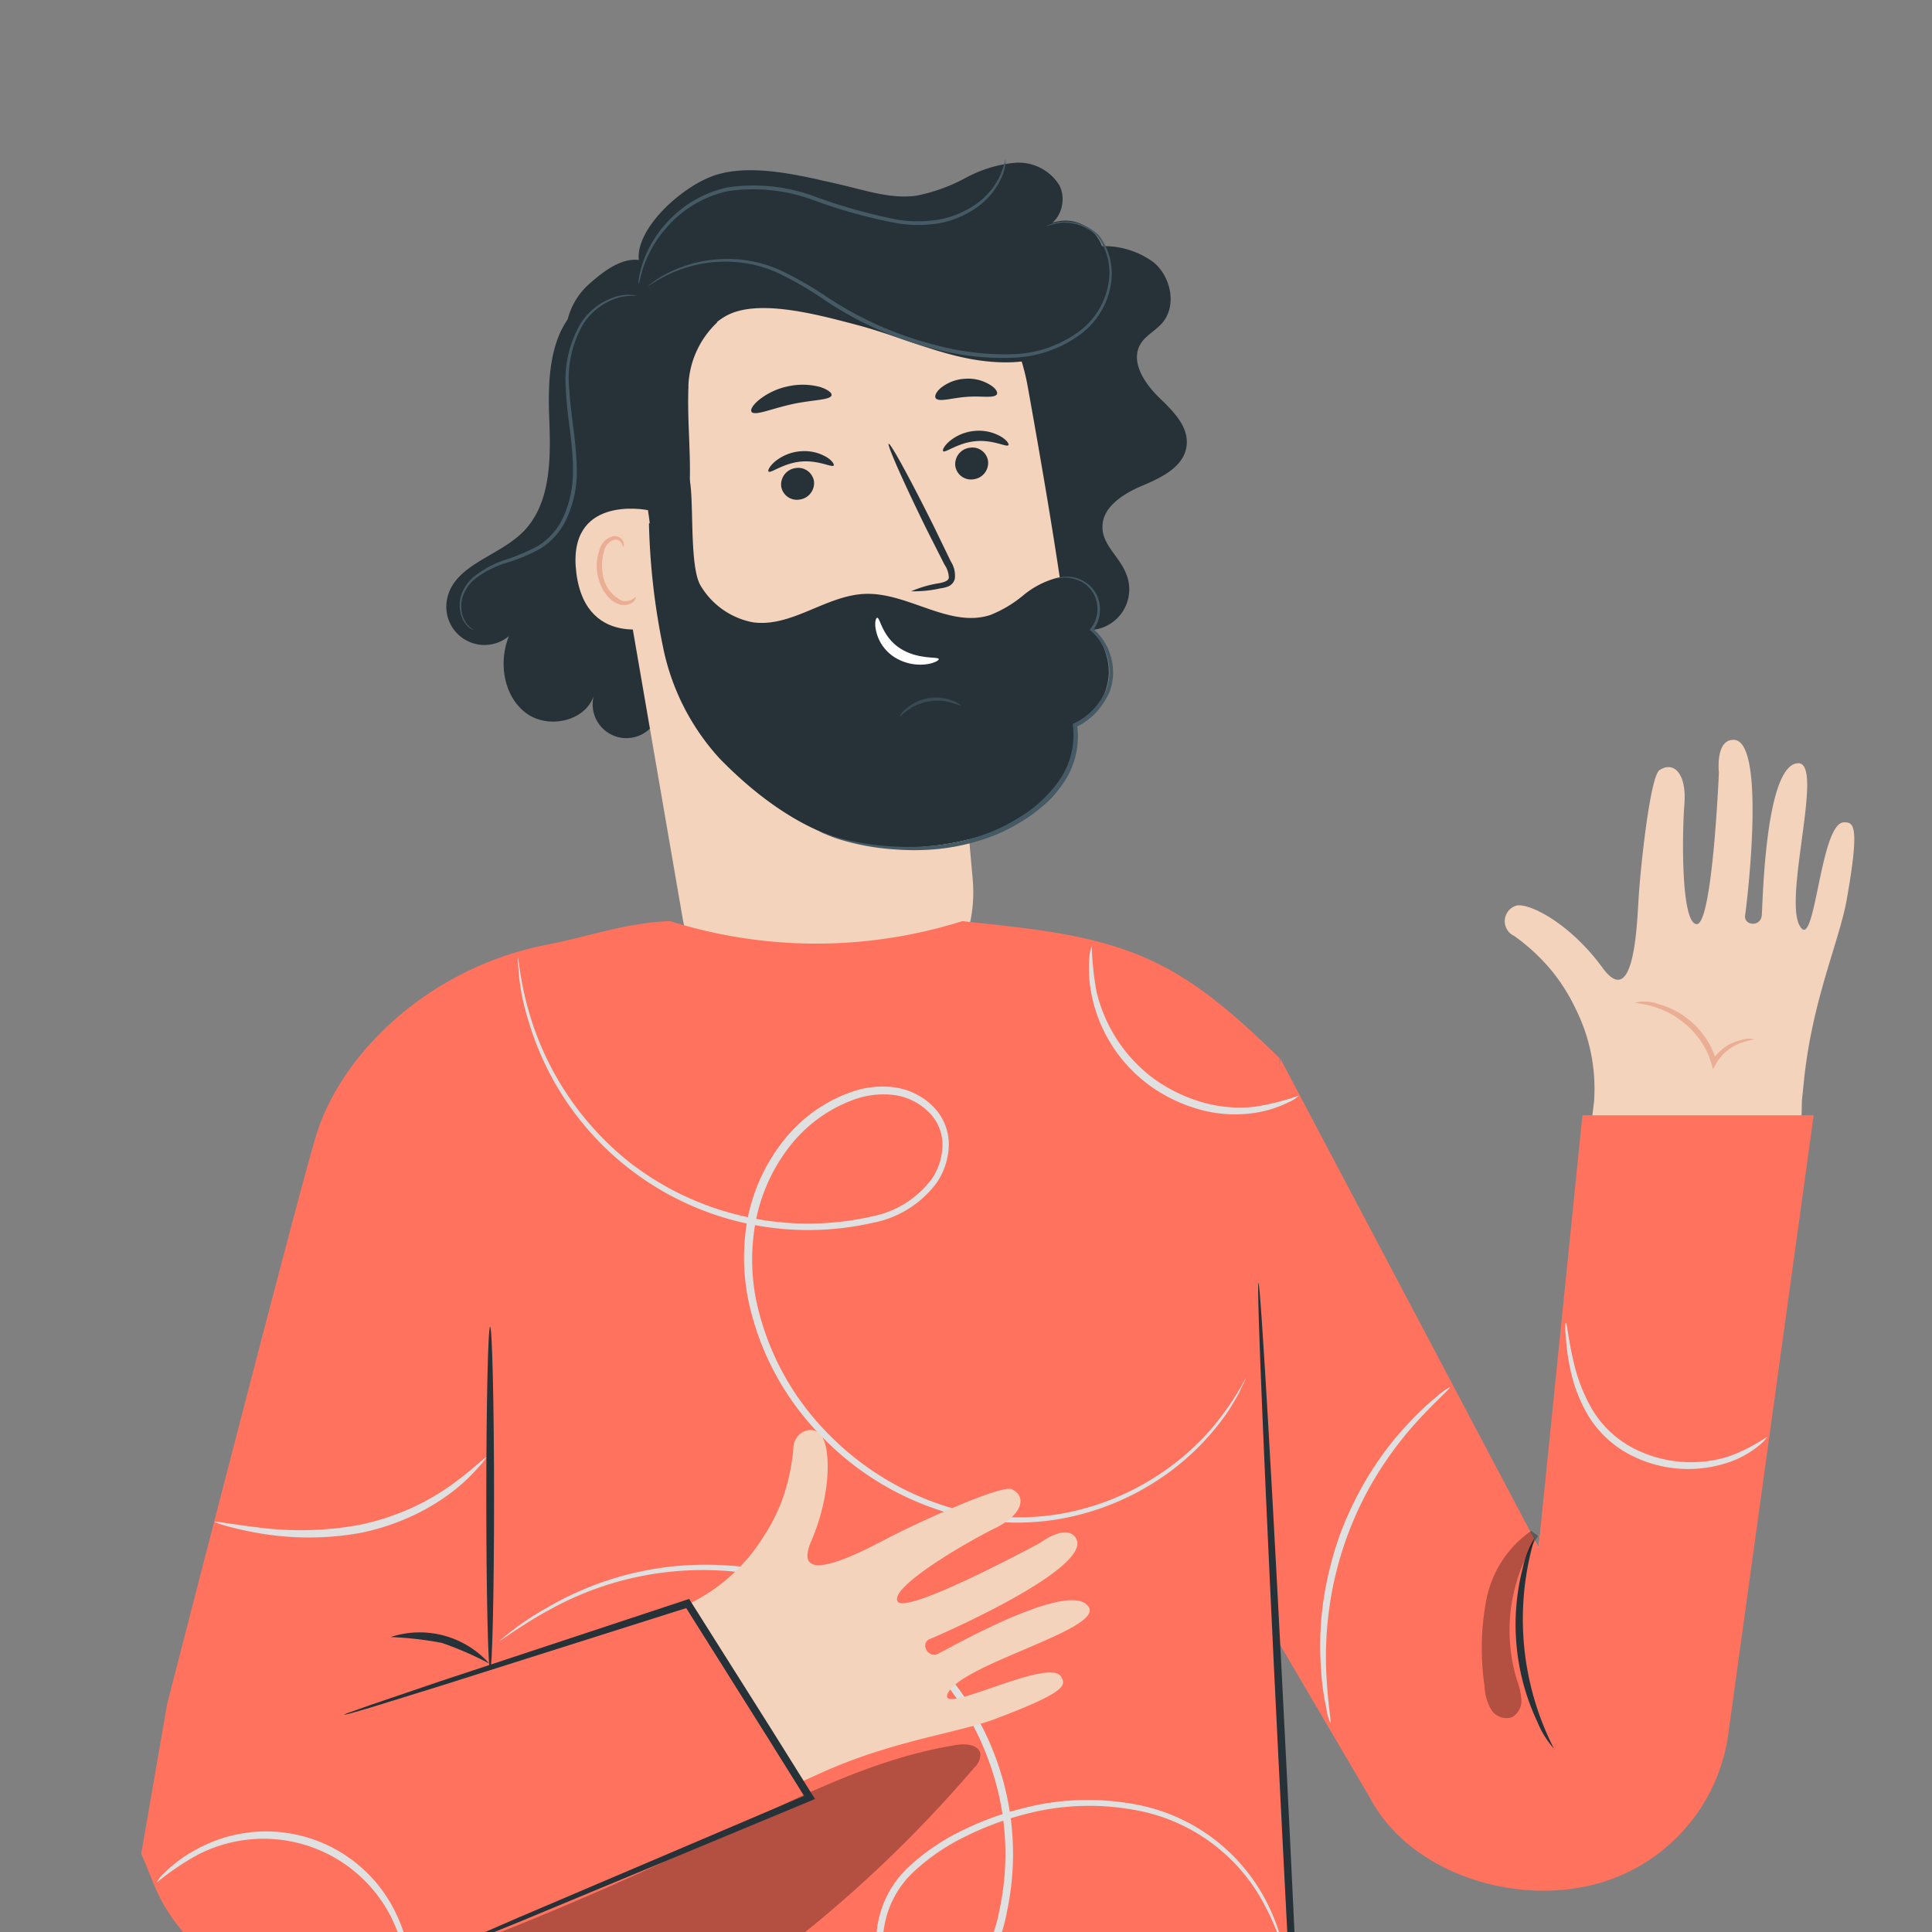 <svg id="Component_Character_Male_C" data-name="Component/Character/Male/C" xmlns="http://www.w3.org/2000/svg" xmlns:xlink="http://www.w3.org/1999/xlink" width="180" height="180" viewBox="0 0 180 180">
  <rect x="0" y="0" width="180" height="180" fill="#808080" stroke="none"/>
  <defs>
    <clipPath id="clip-path">
      <rect id="Rectangle_9931" data-name="Rectangle 9931" width="180" height="180" transform="translate(18147 -19022)" fill="#fff" stroke="#707070" stroke-width="1"/>
    </clipPath>
  </defs>
  <g id="Component_Character_Male_C-2" data-name="Component/Character/Male/C" transform="translate(-18147 19022)" clip-path="url(#clip-path)">
    <g id="Group_25050" data-name="Group 25050" transform="translate(159 -229.717)">
      <path id="Path_105787" data-name="Path 105787" d="M91.8,204.08c-3,2.354-3.2,6.756-3.051,10.569s.192,8.15-2.589,10.782c-2.276,2.169-6.259,2.973-6.913,6.052A3.556,3.556,0,0,0,84.99,235c-.967,2.411-.526,5.5,1.529,7.112s5.647.846,6.4-1.629a3.144,3.144,0,1,0,6.116,1.422" transform="translate(17950.422 -18968.014)" fill="#263238"/>
      <path id="Path_105788" data-name="Path 105788" d="M149.134,228.707a3.791,3.791,0,1,0,7.112-2.575c-.59-1.479-2.134-2.6-2.169-4.182-.092-1.92,1.927-3.193,3.7-3.94s3.848-1.742,4.125-3.641-1.309-3.357-2.631-4.658-2.6-3.279-1.664-4.886c.477-.818,1.422-1.259,2.034-1.977,1.38-1.593.825-4.267-.768-5.626a7.774,7.774,0,0,0-5.96-1.422,51.293,51.293,0,0,0-6.116,1.536,25.17,25.17,0,0,1-19.914-3.556" transform="translate(17936.639 -18965.039)" fill="#263238"/>
      <path id="Path_105789" data-name="Path 105789" d="M99.666,215.1l7.318,42.416a13.648,13.648,0,0,0,15.853,11.137h0a13.655,13.655,0,0,0,11.194-14.651c-.334-3.762-.619-6.877-.619-6.877s10.625-2.731,9.708-13.513c-.448-5.22-2.233-15.9-3.969-25.539a20.184,20.184,0,0,0-21.834-16.507l-1.038.1A20.049,20.049,0,0,0,99.666,215.1Z" transform="translate(17944.594 -18964.373)" fill="#f4d3bd"/>
      <path id="Path_105790" data-name="Path 105790" d="M150.887,224.1a1.536,1.536,0,0,1-1.33,1.7,1.472,1.472,0,0,1-1.721-1.23,1.536,1.536,0,0,1,1.33-1.7,1.472,1.472,0,0,1,1.721,1.23Z" transform="translate(17929.168 -18973.434)" fill="#263238"/>
      <path id="Path_105791" data-name="Path 105791" d="M150.313,221.992c-.171.213-1.422-.533-3.08-.37s-2.8,1.117-2.994.932c-.092-.085.064-.462.555-.9a4.225,4.225,0,0,1,2.375-.989,4.1,4.1,0,0,1,2.475.541C150.193,221.544,150.4,221.892,150.313,221.992Z" transform="translate(17931.635 -18972.799)" fill="#263238"/>
      <path id="Path_105792" data-name="Path 105792" d="M128.085,226.768a1.55,1.55,0,0,1-1.337,1.693,1.479,1.479,0,0,1-1.721-1.23,1.55,1.55,0,0,1,1.33-1.7,1.486,1.486,0,0,1,1.728,1.238Z" transform="translate(17935.754 -18974.203)" fill="#263238"/>
      <path id="Path_105793" data-name="Path 105793" d="M127.443,224.654c-.171.22-1.422-.526-3.08-.363s-2.788,1.117-2.994.932c-.092-.085.064-.462.555-.9a4.267,4.267,0,0,1,2.375-.989,4.047,4.047,0,0,1,2.475.54C127.323,224.213,127.5,224.562,127.443,224.654Z" transform="translate(17938.236 -18973.568)" fill="#263238"/>
      <path id="Path_105794" data-name="Path 105794" d="M139.21,236.09a10.862,10.862,0,0,1,2.639-.754c.42-.085.818-.206.861-.5a2.233,2.233,0,0,0-.405-1.223l-1.572-3.1c-2.183-4.424-3.8-8.072-3.627-8.158s2.091,3.428,4.267,7.823l1.515,3.129a2.44,2.44,0,0,1,.377,1.636,1.06,1.06,0,0,1-.633.711,3.186,3.186,0,0,1-.711.171,11.215,11.215,0,0,1-2.71.27Z" transform="translate(17933.691 -18973.291)" fill="#263238"/>
      <path id="Path_105795" data-name="Path 105795" d="M126.588,215.6c-.121.469-1.792.413-3.712.839s-3.449,1.109-3.741.711c-.135-.178.092-.633.711-1.131a6.4,6.4,0,0,1,2.7-1.252,6.316,6.316,0,0,1,2.98.064C126.247,215.069,126.638,215.389,126.588,215.6Z" transform="translate(17938.887 -18971.059)" fill="#263238"/>
      <path id="Path_105796" data-name="Path 105796" d="M148.95,215.279c-.256.405-1.422.128-2.845.242s-2.511.5-2.845.135c-.135-.178,0-.576.484-.981a3.919,3.919,0,0,1,2.226-.839,3.876,3.876,0,0,1,2.311.54C148.857,214.717,149.056,215.087,148.95,215.279Z" transform="translate(17931.924 -18970.828)" fill="#263238"/>
      <path id="Path_105797" data-name="Path 105797" d="M108.905,204.089l-.057.057a8.535,8.535,0,0,0-2.617,5.789v.22c-.121,3.122.256,6.244.107,9.359s-.91,6.344-2.98,8.684c-.846.96-2.439,1.721-3.307.775a2.639,2.639,0,0,1-.526-1.373c-1.294-7.368-3.969-13.762-4.708-21.535a6.55,6.55,0,0,1,2.2-5.59c1.508-1.33,3.378-2.731,5.27-2.048s4.559,3.833,6.1,5.128" transform="translate(17945.908 -18966.33)" fill="#263238"/>
      <path id="Path_105798" data-name="Path 105798" d="M102.837,231c-.192-.057-7.624-1.465-6.671,5.882s8.136,4.879,8.122,4.666S102.837,231,102.837,231Z" transform="translate(17945.535 -18975.748)" fill="#f4d3bd"/>
      <path id="Path_105799" data-name="Path 105799" d="M102.516,240.1a1.948,1.948,0,0,1-.32.228,1.259,1.259,0,0,1-.953.149,3.206,3.206,0,0,1-1.835-2.653,4.267,4.267,0,0,1,.121-1.885,1.508,1.508,0,0,1,.839-1.109.661.661,0,0,1,.8.256c.128.192.1.349.142.356s.142-.142.043-.441a.832.832,0,0,0-.348-.427.982.982,0,0,0-.711-.092,1.828,1.828,0,0,0-1.195,1.316,4.473,4.473,0,0,0-.178,2.134c.242,1.472,1.181,2.759,2.283,2.93a1.358,1.358,0,0,0,1.145-.348A.759.759,0,0,0,102.516,240.1Z" transform="translate(17944.73 -18976.785)" fill="#eaae94"/>
      <path id="Path_105800" data-name="Path 105800" d="M104.9,195.921c-2.134-2.774,2.461-7.5,5.988-9s8.5-.2,12.24.647c2.354.54,4.737,1.373,7.112,1.038a16.357,16.357,0,0,0,4.559-1.643,11.969,11.969,0,0,1,4.623-1.422,4.466,4.466,0,0,1,4.125,2.084c.754,1.422.078,3.556-1.5,3.947a3.641,3.641,0,1,1,1.622,6.614c.974-.9,2.71.263,2.71,1.579a3.859,3.859,0,0,1-2.255,3.044c-2.944,1.65-6.572,1.565-9.857.8s-6.4-2.134-9.672-2.987-8.755-2.39-11.813-.96c-2.247,1.045-3.6,4.011-4.978,3.556a4.516,4.516,0,0,1-2.653-3.087,13.058,13.058,0,0,1-.27-4.21" transform="translate(17943.145 -18962.658)" fill="#263238"/>
      <path id="Path_105801" data-name="Path 105801" d="M105.71,231.149a64.3,64.3,0,0,0,1.337,11.621,21.728,21.728,0,0,0,5.27,10.277c3.556,3.648,8.222,7.112,13.271,7.973,5.512.91,12.254-.242,16.742-3.556,2.134-1.572,3.677-4.978,3.016-7.553a5.6,5.6,0,0,0,3.2-4.694c.114-1.991-1.1-4.481-2.674-4.744,1.181-.2,1.522-2.077,1.074-3.136s-2.006-1.38-3.186-1.152a8.222,8.222,0,0,0-3.179,1.636,11.216,11.216,0,0,1-3.08,1.835c-3.812,1.237-7.674-2.134-11.678-1.97-3.62.142-6.842,3.151-10.433,2.646a7.233,7.233,0,0,1-4.836-3.364c-1.109-1.7-.626-7.98-1.06-9.957" transform="translate(17942.752 -18974.637)" fill="#263238"/>
      <g id="Group_25046" data-name="Group 25046" transform="translate(18071.813 -18727.297)" opacity="0.6">
        <path id="Path_26023" data-name="Path 26023" d="M144.244,256.338a6.8,6.8,0,0,1-.882-.27,4.722,4.722,0,0,0-4.111.747c-.455.327-.711.59-.711.555a1.767,1.767,0,0,1,.576-.711,4.267,4.267,0,0,1,4.345-.782C143.988,256.053,144.265,256.3,144.244,256.338Z" transform="translate(-138.54 -255.593)" fill="#455a64"/>
      </g>
      <path id="Path_105802" data-name="Path 105802" d="M135.535,245.15c.27-.043.448,1.757,2.134,2.845s3.556.747,3.6,1c.036.107-.391.391-1.2.491a4.488,4.488,0,0,1-2.994-.711,3.9,3.9,0,0,1-1.65-2.432C135.258,245.612,135.414,245.15,135.535,245.15Z" transform="translate(17934.191 -18979.875)" fill="#fff"/>
      <path id="Path_105803" data-name="Path 105803" d="M128.09,263.5a1.907,1.907,0,0,1,.462.171c.306.114.754.27,1.344.434a23.977,23.977,0,0,0,5.121.8,22.59,22.59,0,0,0,3.556-.071,19.911,19.911,0,0,0,4.018-.782,16.358,16.358,0,0,0,4.1-1.87,12.432,12.432,0,0,0,3.556-3.229,7.389,7.389,0,0,0,1.422-5.334v-.149l.128-.057a5.768,5.768,0,0,0,2.226-1.828,6.493,6.493,0,0,0,.711-1.195,4.318,4.318,0,0,0,.313-1.287,5.071,5.071,0,0,0-1.707-4.3l-.107-.085.085-.107a2.987,2.987,0,0,0,.441-2.923,2.845,2.845,0,0,0-1.636-1.607,3.129,3.129,0,0,0-1.486-.206c-.348.043-.519.107-.526.085a1.8,1.8,0,0,1,.519-.156,3.1,3.1,0,0,1,3.328,1.8,3.243,3.243,0,0,1-.427,3.179v-.192a5.37,5.37,0,0,1,1.863,4.545,4.686,4.686,0,0,1-.334,1.422,7.389,7.389,0,0,1-.747,1.266,6.031,6.031,0,0,1-2.361,1.956l.107-.213a7.645,7.645,0,0,1-1.422,5.633,12.76,12.76,0,0,1-3.663,3.321,16.01,16.01,0,0,1-4.189,1.885,19.617,19.617,0,0,1-4.089.768,22.923,22.923,0,0,1-3.62,0,22.423,22.423,0,0,1-5.142-.932,11.583,11.583,0,0,1-1.33-.5,2.635,2.635,0,0,1-.512-.235Z" transform="translate(17936.289 -18978.32)" fill="#455a64"/>
      <path id="Path_105804" data-name="Path 105804" d="M82.225,234.069a1.124,1.124,0,0,1-.377-.185,2.134,2.134,0,0,1-.711-.939,3.193,3.193,0,0,1-.149-1.892,3.819,3.819,0,0,1,1.422-2.084,9.5,9.5,0,0,1,2.7-1.422,17.518,17.518,0,0,0,3.144-1.337,6.145,6.145,0,0,0,2.368-2.788,10.192,10.192,0,0,0,.839-3.912c.057-2.781-.583-5.419-.654-7.873a10.36,10.36,0,0,1,1.472-6.28,5.917,5.917,0,0,1,3.556-2.439,4.026,4.026,0,0,1,1.195-.057,2.92,2.92,0,0,1,.412.078,6.351,6.351,0,0,0-1.572.121,5.882,5.882,0,0,0-3.407,2.447,9.991,9.991,0,0,0-1.344,6.116c.128,2.4.711,5.042.711,7.9a10.554,10.554,0,0,1-.9,4.054,6.465,6.465,0,0,1-2.525,2.93,16.815,16.815,0,0,1-3.236,1.337,9.352,9.352,0,0,0-2.639,1.323,3.6,3.6,0,0,0-1.373,1.92,3.037,3.037,0,0,0,.078,1.792,2.368,2.368,0,0,0,.989,1.188Z" transform="translate(17949.916 -18967.658)" fill="#455a64"/>
      <path id="Path_105805" data-name="Path 105805" d="M142.672,193.682a1.62,1.62,0,0,1,.32-.149,2.383,2.383,0,0,1,.42-.142,3.558,3.558,0,0,1,.59-.121,4.4,4.4,0,0,1,3.627,1.3h0a5.9,5.9,0,0,1,1.1,4.409,7.233,7.233,0,0,1-2.916,4.815,11.173,11.173,0,0,1-6.187,2.134,24.808,24.808,0,0,1-7.176-.768,32.545,32.545,0,0,1-10.426-4.616,32.763,32.763,0,0,0-4.267-2.482,11.664,11.664,0,0,0-4.125-1.053,12.318,12.318,0,0,0-6.052,1.124c-1.33.626-1.963,1.166-1.991,1.124A8.734,8.734,0,0,1,107.517,198a12.269,12.269,0,0,1,6.131-1.252,11.877,11.877,0,0,1,4.267,1.031,33.09,33.09,0,0,1,4.331,2.482,32.78,32.78,0,0,0,10.327,4.538,24.707,24.707,0,0,0,7.069.8,10.974,10.974,0,0,0,6.01-2.048,7.013,7.013,0,0,0,2.845-4.594,5.69,5.69,0,0,0-.989-4.267h0a4.331,4.331,0,0,0-3.449-1.33,9.246,9.246,0,0,0-1.387.327Z" transform="translate(17942.787 -18964.885)" fill="#455a64"/>
      <path id="Path_105806" data-name="Path 105806" d="M138.545,185.05a4.161,4.161,0,0,1-.334,1.629A6.934,6.934,0,0,1,135.167,190a8.719,8.719,0,0,1-2.966,1.067,12.524,12.524,0,0,1-3.613,0,48.658,48.658,0,0,1-7.923-2.176,16.2,16.2,0,0,0-7.987-.846,10.554,10.554,0,0,0-5.611,3.272,10.96,10.96,0,0,0-2.269,3.812c-.327,1.01-.391,1.6-.434,1.593a1.75,1.75,0,0,1,0-.427,8.143,8.143,0,0,1,.263-1.209,10.5,10.5,0,0,1,2.212-3.947,10.668,10.668,0,0,1,5.732-3.428,16.3,16.3,0,0,1,8.165.825,50.161,50.161,0,0,0,7.859,2.191,12.183,12.183,0,0,0,3.52,0,8.534,8.534,0,0,0,2.888-.989,6.941,6.941,0,0,0,3.037-3.151A10.133,10.133,0,0,0,138.545,185.05Z" transform="translate(17943.145 -18962.52)" fill="#455a64"/>
    </g>
    <g id="character-1--inject-833" transform="translate(17991.6 -19128.984)">
      <path id="Path_105824" data-name="Path 105824" d="M257.46,220.774l8.463,15.249,5.165-41.468a16.612,16.612,0,0,0-1.717-8.708,17.271,17.271,0,0,0-2.1-3.38,18.328,18.328,0,0,0-3.611-3.393,1.513,1.513,0,0,1,.273-2.848c1.363-.15,5.042,1.826,7.945,5.805s3.2-3.679,3.366-6.459,1.063-11.338,1.949-11.951c1.363-.886,2.535.382,2.317,3.162s-.327,11.134,1.145,11.188,2.071-14.118,2.071-14.118-.354-3.066,1.363-3.053c3.053,0,1.281,14.99,1.077,16.353-.136.981,1.458,1.1,1.554,0s.3-14.145,3.407-14.173c2.4,0-1.363,12.346.109,15.113s1.881-9.689,4.17-9.607c.845,0,1.485.164.218,7.25-.681,3.816-3.2,9.308-3.966,16.748l-.2,1.921c-.15,9.267-2.194,37.189-10.616,58.448a17.225,17.225,0,0,1-30.307,3.066C244.35,248.111,236.16,227.7,236.16,227.7Z" transform="translate(32.821 15.112)" fill="#f4d3bd"/>
      <path id="Path_105825" data-name="Path 105825" d="M275.709,182.219a7.708,7.708,0,0,0-1.213.313,4.4,4.4,0,0,0-2.358,1.949l-.286.518-.164-.572a7.194,7.194,0,0,0-1.131-2.262,8.272,8.272,0,0,0-3.911-2.889c-1.2-.422-2.017-.4-2.017-.5a3.993,3.993,0,0,1,2.126.15,7.767,7.767,0,0,1,4.238,2.916,7.046,7.046,0,0,1,1.172,2.439h-.45a4.279,4.279,0,0,1,2.725-1.99,2.058,2.058,0,0,1,1.267-.068Z" transform="translate(43.148 21.603)" fill="#eaae94"/>
      <path id="Path_105826" data-name="Path 105826" d="M241.881,182.6l24.052,45.516,4.088-40.242h21.545l-7.918,57.358A16.83,16.83,0,0,1,272.3,259.186h0c-7.822,2.63-18.22-.436-22.076-7.727L236.13,227.475Z" transform="translate(32.81 23.02)" fill="#ff725e"/>
      <path id="Path_105827" data-name="Path 105827" d="M260.068,235.069a8.489,8.489,0,0,1-1.608-2.562,21.218,21.218,0,0,1-1.363-14.336,8.939,8.939,0,0,1,1.118-2.821,26.532,26.532,0,0,0,1.826,19.719Z" transform="translate(40.174 34.9)" fill="#263238"/>
      <g id="Group_25048" data-name="Group 25048" transform="translate(293.458 249.61)" opacity="0.3">
        <path id="Path_105828" data-name="Path 105828" d="M258.725,214.88a10.18,10.18,0,0,0-4.2,6.514,24.2,24.2,0,0,0-.15,7.931,4.674,4.674,0,0,0,.6,2.18,1.676,1.676,0,0,0,1.962.736,1.745,1.745,0,0,0,.872-1.608,6.389,6.389,0,0,0-.422-1.867,15.89,15.89,0,0,1,1.976-13.409" transform="translate(-254.122 -214.88)"/>
      </g>
      <path id="Path_105829" data-name="Path 105829" d="M200.426,175.357c3.6-.681,7.086-1.99,11.311-2.167h0a45.27,45.27,0,0,0,27.255,0c1.118.15,2.726.286,4.592.518,11.87,1.363,16.421,3.911,24.952,12.265l-.94,48.037s2.862,54.673,2.725,63.5h-81.11l-.123-37.039V250.389l-26.628,9.757,2.426-14.009s11.938-46.5,13.818-52.765C180.912,185.768,189.088,177.523,200.426,175.357Z" transform="translate(6.087 19.607)" fill="#ff725e"/>
      <path id="Path_105830" data-name="Path 105830" d="M174.684,229.955l38.934-10.125,11.134,18.111L185.1,254.634A15.943,15.943,0,0,1,178.5,256h0a16.067,16.067,0,0,1-14.84-9.948l-1.2-2.944Z" transform="translate(6.087 36.525)" fill="#ff725e"/>
      <path id="Path_105831" data-name="Path 105831" d="M186.414,232.859c-.191,0-.354-7.154-.354-15.971s.164-15.958.354-15.958.368,7.141.368,15.958S186.619,232.859,186.414,232.859Z" transform="translate(14.648 29.669)" fill="#263238"/>
      <g id="Group_25049" data-name="Group 25049" transform="translate(194.889 269.505)" opacity="0.3">
        <path id="Path_105832" data-name="Path 105832" d="M181.79,249.7a13.531,13.531,0,0,0,5.192,4.838c4.865,2.63,10.9,2.562,16.121.845a46.115,46.115,0,0,0,14.186-8.395,119.116,119.116,0,0,0,15.781-15.344,1.676,1.676,0,0,0,.572-1.295c-.136-.845-1.363-.954-2.153-.831-8.067,1.281-15.426,5.192-22.785,8.749q-13.123,6.35-26.846,11.42" transform="translate(-181.79 -229.479)"/>
      </g>
      <path id="Path_105833" data-name="Path 105833" d="M256.057,214.842a1.843,1.843,0,0,1-.15.368l-.5,1.049c-.232.45-.572.981-.954,1.622a22.417,22.417,0,0,1-1.567,2.058,23.287,23.287,0,0,1-5.342,4.633,24.3,24.3,0,0,1-8.708,3.407,23.33,23.33,0,0,1-11.3-.777,26.764,26.764,0,0,1-11.025-6.9,25.5,25.5,0,0,1-6.814-12.646,19.9,19.9,0,0,1-.068-7.672,16.939,16.939,0,0,1,3.3-7.182,13.887,13.887,0,0,1,6.432-4.606,8.736,8.736,0,0,1,3.925-.409,6.337,6.337,0,0,1,3.529,1.7,5.029,5.029,0,0,1,1.554,3.543,6.555,6.555,0,0,1-1.1,3.611,9.675,9.675,0,0,1-6.01,3.775A27.171,27.171,0,0,1,189.2,181.578a20.619,20.619,0,0,1-.981-5.928,2.005,2.005,0,0,1,.068.382l.164,1.145a29.242,29.242,0,0,0,1.022,4.32,27.664,27.664,0,0,0,9.049,13.2,27.051,27.051,0,0,0,9.975,4.92,26.751,26.751,0,0,0,12.7.2,9.117,9.117,0,0,0,5.6-3.516,5.805,5.805,0,0,0,.981-3.23,4.238,4.238,0,0,0-1.363-3.053,5.615,5.615,0,0,0-3.148-1.513,8.013,8.013,0,0,0-3.611.382,13.341,13.341,0,0,0-6.091,4.374,16.354,16.354,0,0,0-3.162,6.882,19.3,19.3,0,0,0,0,7.4,24.952,24.952,0,0,0,6.541,12.333,26.506,26.506,0,0,0,10.738,6.814,23,23,0,0,0,11.038.845,24.229,24.229,0,0,0,8.585-3.257,23.971,23.971,0,0,0,5.342-4.47A26.932,26.932,0,0,0,256.057,214.842Z" transform="translate(15.431 20.499)" fill="#e0e0e0"/>
      <path id="Path_105834" data-name="Path 105834" d="M259.928,252.864a24.636,24.636,0,0,0-2.221-4.933A16.966,16.966,0,0,0,245.892,240a23.29,23.29,0,0,0-10.043.463,27.961,27.961,0,0,0-5.287,1.962,19.706,19.706,0,0,0-4.933,3.311,9.035,9.035,0,0,0-2.835,5.315,5.451,5.451,0,0,0,2.33,5.451,4.088,4.088,0,0,0,5.71-.872,15.167,15.167,0,0,0,2.725-6.309,24.924,24.924,0,0,0-.9-13.559,25.306,25.306,0,0,0-7.032-10.575,29.04,29.04,0,0,0-9.989-5.846,29.435,29.435,0,0,0-24.093,2.1c-1.54.831-2.657,1.594-3.434,2.1l-.859.586-.313.191a26.56,26.56,0,0,1,4.47-3.121A29.108,29.108,0,0,1,205.65,217.2a30.089,30.089,0,0,1,10.18,1.581,29.354,29.354,0,0,1,10.234,5.914,26.165,26.165,0,0,1,7.263,10.834,25.674,25.674,0,0,1,.927,13.954,15.9,15.9,0,0,1-2.834,6.609,4.824,4.824,0,0,1-6.623.995,5.655,5.655,0,0,1-2.235-2.725,6.814,6.814,0,0,1-.4-3.393,9.539,9.539,0,0,1,3.012-5.7,20.444,20.444,0,0,1,5.1-3.407,28.617,28.617,0,0,1,5.451-1.976,24.133,24.133,0,0,1,10.289-.4,17.225,17.225,0,0,1,11.965,8.286,18.03,18.03,0,0,1,1.635,3.707,10.088,10.088,0,0,1,.273,1.022,1.362,1.362,0,0,1,.041.354Z" transform="translate(14.967 35.57)" fill="#e0e0e0"/>
      <path id="Path_105835" data-name="Path 105835" d="M192.8,209.861a5.974,5.974,0,0,1-.681.859,16.532,16.532,0,0,1-2.126,2.058,19.962,19.962,0,0,1-3.72,2.358,21.981,21.981,0,0,1-5.124,1.744,27.146,27.146,0,0,1-9.757,0,28.737,28.737,0,0,1-2.889-.654c-.668-.2-1.036-.327-1.022-.382s1.526.232,3.979.531a30.58,30.58,0,0,0,9.539-.232,23.672,23.672,0,0,0,4.974-1.635,22.2,22.2,0,0,0,3.707-2.18C191.642,210.9,192.718,209.779,192.8,209.861Z" transform="translate(7.908 32.907)" fill="#e0e0e0"/>
      <path id="Path_105836" data-name="Path 105836" d="M186.976,247.859a24.531,24.531,0,0,0-1.5-4.238,13.328,13.328,0,0,0-18.261-5.942,25.009,25.009,0,0,0-3.707,2.535,3.312,3.312,0,0,1,.777-.954,11.978,11.978,0,0,1,2.725-2.03,13.409,13.409,0,0,1,18.969,6.173,12.263,12.263,0,0,1,.981,3.216A3.489,3.489,0,0,1,186.976,247.859Z" transform="translate(6.468 42.184)" fill="#e0e0e0"/>
      <path id="Path_105837" data-name="Path 105837" d="M244.011,236.321a4.754,4.754,0,0,1-.368-1.363,24.078,24.078,0,0,1-.5-3.72,30.38,30.38,0,0,1,.136-5.587,32.447,32.447,0,0,1,1.567-6.677,31.863,31.863,0,0,1,3.025-6.146,29.321,29.321,0,0,1,3.434-4.415,25.9,25.9,0,0,1,2.726-2.562,5.181,5.181,0,0,1,1.117-.79c.1.109-1.444,1.363-3.5,3.693a33.808,33.808,0,0,0-3.257,4.415,32.119,32.119,0,0,0-4.483,12.564,33.157,33.157,0,0,0-.286,5.451C243.738,234.427,244.147,236.321,244.011,236.321Z" transform="translate(35.327 31.167)" fill="#e0e0e0"/>
      <path id="Path_105838" data-name="Path 105838" d="M278.681,211.252a4.287,4.287,0,0,1-.75.8,9.183,9.183,0,0,1-2.616,1.513,11.72,11.72,0,0,1-9.7-.75,9.921,9.921,0,0,1-3.87-3.9,14.185,14.185,0,0,1-1.5-4.211,17.859,17.859,0,0,1-.368-2.957,2.723,2.723,0,0,1,0-1.1c.123,0,.218,1.554.8,3.952a15.945,15.945,0,0,0,1.581,3.993,9.676,9.676,0,0,0,3.652,3.611,11.706,11.706,0,0,0,9.2.886,16.612,16.612,0,0,0,3.57-1.84Z" transform="translate(41.403 29.568)" fill="#e0e0e0"/>
      <path id="Path_105839" data-name="Path 105839" d="M246.828,188.827a3.107,3.107,0,0,1-.981.627,10.519,10.519,0,0,1-3.012.968,12.266,12.266,0,0,1-4.688-.15,14.637,14.637,0,0,1-5.233-2.385,13.8,13.8,0,0,1-5.451-8.694,12.113,12.113,0,0,1-.164-3.148,3.515,3.515,0,0,1,.218-1.145,29.309,29.309,0,0,0,.436,4.184,14.159,14.159,0,0,0,5.356,8.176,14.65,14.65,0,0,0,4.974,2.317,12.577,12.577,0,0,0,4.47.286,23.168,23.168,0,0,0,4.075-1.036Z" transform="translate(29.593 20.227)" fill="#e0e0e0"/>
      <path id="Path_105840" data-name="Path 105840" d="M220.368,269.513a65.678,65.678,0,0,0-3.543-5.751,35.226,35.226,0,0,0-12.2-10.493,37.245,37.245,0,0,0-8.354-3.121,31.781,31.781,0,0,0-7.236-.831,64.062,64.062,0,0,0-6.718.613,7.526,7.526,0,0,1,1.758-.5,27.6,27.6,0,0,1,4.96-.613,30.238,30.238,0,0,1,7.386.7,35.986,35.986,0,0,1,8.531,3.134,33.632,33.632,0,0,1,12.265,10.834,30.824,30.824,0,0,1,2.48,4.32,7.331,7.331,0,0,1,.668,1.717Z" transform="translate(13.291 47.034)" fill="#e0e0e0"/>
      <path id="Path_105841" data-name="Path 105841" d="M238.858,197.92c.191,0,1.363,20.087,2.6,44.889s2.1,44.9,1.894,44.97-1.363-20.087-2.6-44.889S238.654,197.934,238.858,197.92Z" transform="translate(33.789 28.577)" fill="#263238"/>
      <path id="Path_105842" data-name="Path 105842" d="M200,224.127a16.708,16.708,0,0,0,6.677-5.969,17.715,17.715,0,0,0,1.853-3.557,18.9,18.9,0,0,0,1.077-4.865c0-1.54,1.785-2.344,2.616-1.24s.995,5.315-.954,9.866,4.838.9,7.332-.4,10.384-4.919,11.365-4.456c1.445.681.968,2.4-1.554,3.625s-9.812,5.451-9.1,6.814,13.3-5.451,13.3-5.451,2.48-1.881,3.339-.409c1.567,2.725-12.265,8.817-13.627,9.376-.927.382-.2,1.826.777,1.363s12.415-7.032,14.036-4.334c1.254,2.058-11.379,5.178-13.041,7.863s9.362-3.352,10.479-1.363c.409.763.613,1.363-6.187,3.925-3.652,1.363-9.7,2.017-16.544,5.178l-1.785.8" transform="translate(19.704 32.228)" fill="#f4d3bd"/>
      <path id="Path_105843" data-name="Path 105843" d="M181.594,254.1a3.985,3.985,0,0,1,.736-.382l2.14-.968,8.013-3.489,27.1-11.542-.164.518-3.625-5.805-7.713-12.265.4.136-23.058,7.3-6.677,2.071-1.8.518-.627.15a2.206,2.206,0,0,1,.6-.259l1.758-.627,6.609-2.249,22.949-7.59.259-.082.136.218,7.74,12.265L220,237.828l.218.341-.382.164-27.255,11.324-8.095,3.284-2.194.858A4.419,4.419,0,0,1,181.594,254.1Z" transform="translate(11.114 36.42)" fill="#263238"/>
      <path id="Path_105844" data-name="Path 105844" d="M179.52,222.255a8.681,8.681,0,0,1,9.185,2.467,30.8,30.8,0,0,0-4.415-1.921,32.129,32.129,0,0,0-4.77-.545Z" transform="translate(12.275 37.248)" fill="#263238"/>
    </g>
  </g>
</svg>
